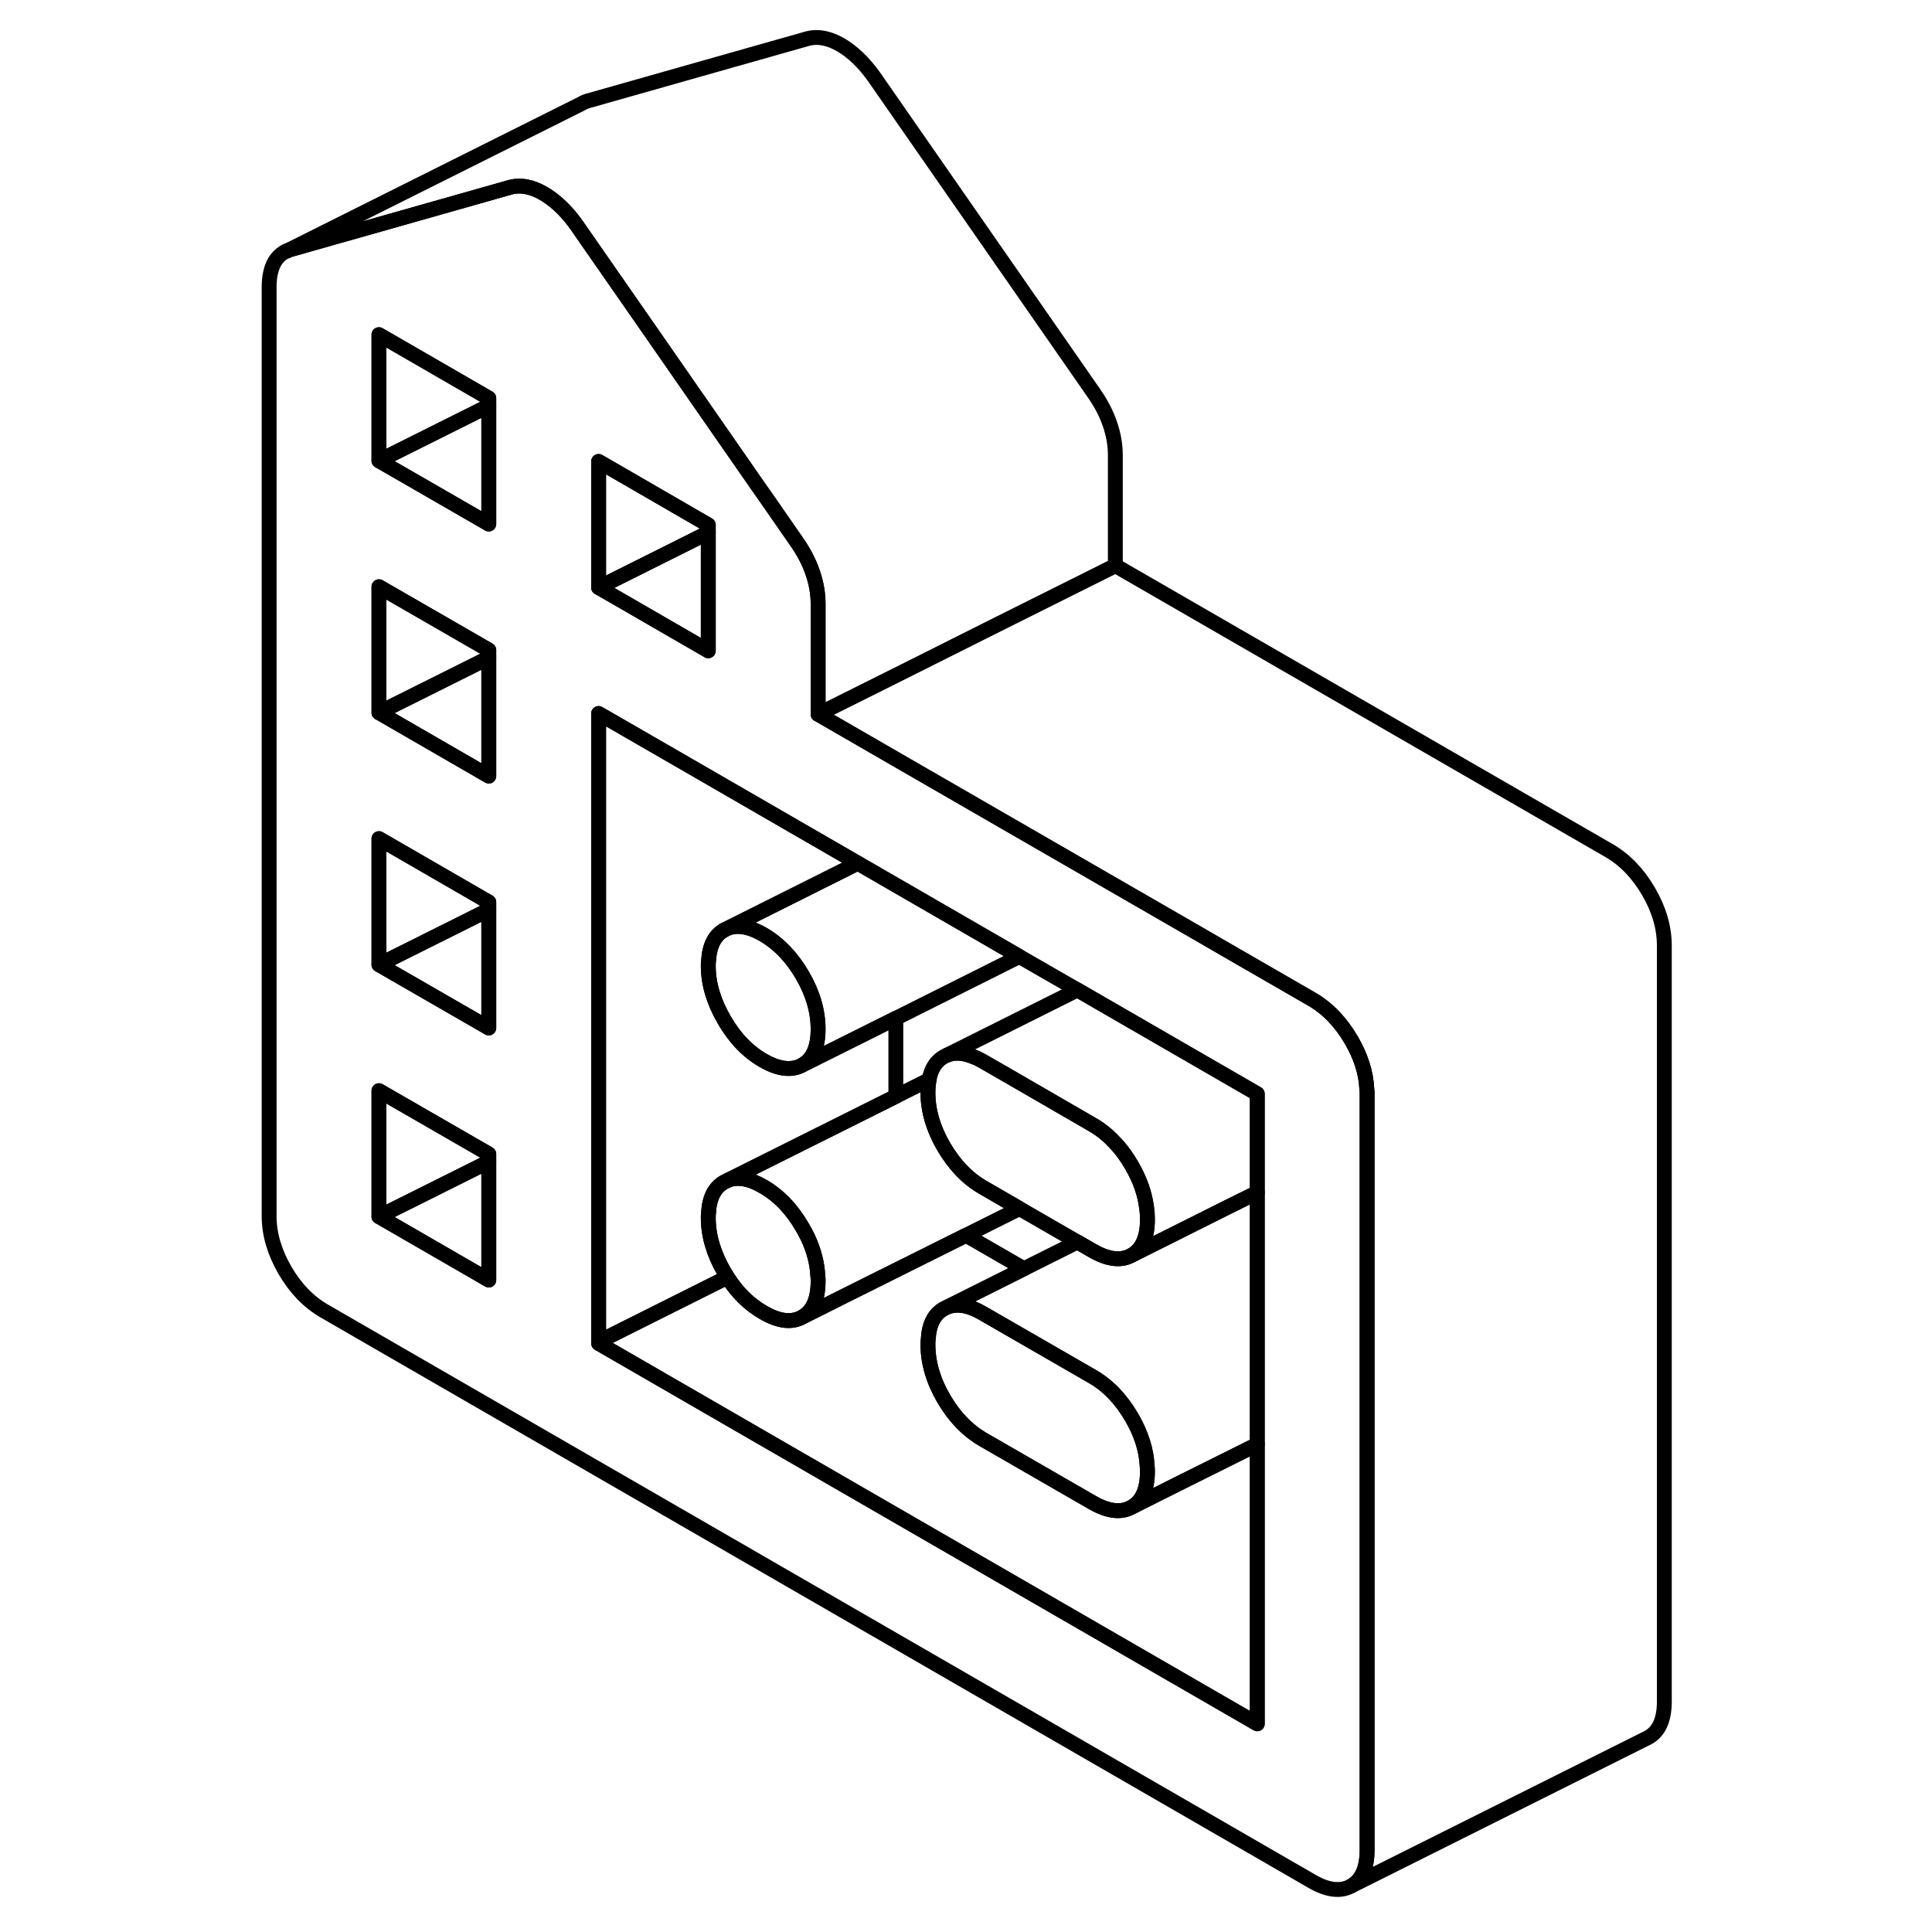 <svg width="48" height="48" viewBox="0 0 98 130" fill="none" xmlns="http://www.w3.org/2000/svg" stroke-width="1px"
     stroke-linecap="round" stroke-linejoin="round">
    <path d="M75.969 73.27C75.919 72.18 75.569 71.09 74.929 69.99C74.219 68.77 73.339 67.86 72.299 67.25L66.459 63.88L64.369 62.67L59.029 59.59L51.679 55.35L49.599 54.15L44.279 51.08L39.049 48.06V40.64C39.049 39.94 38.929 39.23 38.679 38.52C38.439 37.81 38.069 37.11 37.569 36.4L36.889 35.42L35.759 33.79L34.939 32.62L27.549 21.98L22.799 15.15C22.579 14.84 22.349 14.55 22.109 14.29C21.629 13.76 21.119 13.34 20.579 13.02C19.779 12.56 19.039 12.42 18.369 12.59L3.589 16.78C3.479 16.81 3.379 16.85 3.279 16.9H3.249C2.929 17.06 2.669 17.3 2.479 17.62C2.239 18.04 2.109 18.61 2.109 19.32V81.84C2.109 83.04 2.469 84.25 3.169 85.47C3.879 86.69 4.759 87.6 5.809 88.21L72.299 126.6C73.339 127.2 74.219 127.3 74.929 126.9C75.639 126.49 75.989 125.69 75.989 124.49V73.63C75.989 73.51 75.989 73.39 75.969 73.27ZM16.889 86.13L9.499 81.86V73.39L16.889 77.65V86.13ZM16.889 69.17L9.499 64.91V56.43L16.889 60.7V69.17ZM16.889 52.22L9.499 47.95V39.48L16.889 43.74V52.22ZM16.889 35.26L9.499 31V22.52L16.889 26.79V35.26ZM24.279 31.05L29.499 34.07L31.659 35.32V43.79L25.239 40.08L24.279 39.53V31.05ZM68.599 115.99L24.279 90.39V48.01L29.499 51.02L36.889 55.29L41.719 58.08L44.279 59.56L52.589 64.36L56.499 66.61L68.599 73.6V115.99Z" stroke="currentColor" stroke-linejoin="round"/>
    <path d="M16.89 26.79V27.31L9.5 31V22.52L16.89 26.79Z" stroke="currentColor" stroke-linejoin="round"/>
    <path d="M16.89 60.7V61.22L9.5 64.91V56.43L16.89 60.7Z" stroke="currentColor" stroke-linejoin="round"/>
    <path d="M16.89 61.22V69.17L9.5 64.91L16.89 61.22Z" stroke="currentColor" stroke-linejoin="round"/>
    <path d="M16.89 77.65V78.17L9.5 81.86V73.39L16.89 77.65Z" stroke="currentColor" stroke-linejoin="round"/>
    <path d="M16.89 78.17V86.13L9.5 81.86L16.89 78.17Z" stroke="currentColor" stroke-linejoin="round"/>
    <path d="M16.89 43.74V44.26L9.5 47.95V39.48L16.89 43.74Z" stroke="currentColor" stroke-linejoin="round"/>
    <path d="M16.89 44.26V52.22L9.5 47.95L16.89 44.26Z" stroke="currentColor" stroke-linejoin="round"/>
    <path d="M16.89 27.31V35.26L9.5 31L16.89 27.31Z" stroke="currentColor" stroke-linejoin="round"/>
    <path d="M31.659 35.32V35.84L29.499 36.92L24.279 39.53V31.05L29.499 34.07L31.659 35.32Z" stroke="currentColor" stroke-linejoin="round"/>
    <path d="M68.599 97.19V115.99L24.279 90.39V90.28L32.949 85.94C33.609 86.98 34.419 87.77 35.359 88.31C36.399 88.92 37.279 89.02 37.989 88.62L41.119 87.05L48.999 83.12L52.899 85.37L47.719 87.96L47.499 88.07C46.859 88.43 46.509 89.12 46.459 90.13C46.439 90.24 46.439 90.35 46.439 90.47C46.439 91.67 46.789 92.89 47.499 94.11C48.209 95.33 49.089 96.24 50.129 96.85L57.519 101.11C58.569 101.71 59.439 101.81 60.149 101.41L63.279 99.84L68.599 97.19Z" stroke="currentColor" stroke-linejoin="round"/>
    <path d="M44.279 68.52V73.77L32.949 79.43L32.729 79.54C32.089 79.9 31.729 80.59 31.679 81.6C31.659 81.71 31.659 81.82 31.659 81.94C31.659 83.14 32.019 84.36 32.729 85.58C32.799 85.7 32.879 85.83 32.949 85.94L24.279 90.28V48.01L29.499 51.02L36.889 55.29L41.719 58.08L32.729 62.58C32.089 62.94 31.739 63.63 31.679 64.64C31.659 64.75 31.659 64.87 31.659 64.99C31.659 66.19 32.019 67.4 32.729 68.62C33.429 69.84 34.309 70.76 35.359 71.36C35.909 71.68 36.429 71.86 36.889 71.89C37.289 71.92 37.659 71.85 37.989 71.66L44.279 68.52Z" stroke="currentColor" stroke-linejoin="round"/>
    <path d="M68.599 80.24V97.19L63.279 99.84L60.149 101.41C60.859 101.01 61.209 100.21 61.209 99C61.209 98.88 61.209 98.76 61.189 98.64C61.139 97.56 60.789 96.47 60.149 95.37C59.439 94.15 58.569 93.24 57.519 92.63L50.129 88.37C49.189 87.82 48.389 87.69 47.719 87.96L52.899 85.37L56.499 83.57L57.519 84.16C58.569 84.76 59.439 84.86 60.149 84.46L66.499 81.28L68.599 80.24Z" stroke="currentColor" stroke-linejoin="round"/>
    <path d="M61.209 99C61.209 100.21 60.859 101.01 60.149 101.41C59.439 101.81 58.569 101.71 57.519 101.11L50.129 96.85C49.089 96.24 48.209 95.33 47.499 94.11C46.789 92.89 46.439 91.67 46.439 90.47C46.439 90.35 46.439 90.24 46.459 90.13C46.509 89.12 46.859 88.43 47.499 88.07L47.719 87.96C48.389 87.69 49.189 87.82 50.129 88.37L57.519 92.63C58.569 93.24 59.439 94.15 60.149 95.37C60.789 96.47 61.139 97.56 61.189 98.64C61.209 98.76 61.209 98.88 61.209 99Z" stroke="currentColor" stroke-linejoin="round"/>
    <path d="M39.049 86.21C39.049 87.41 38.699 88.21 37.989 88.62C37.279 89.02 36.399 88.92 35.359 88.31C34.419 87.77 33.609 86.98 32.949 85.94C32.879 85.83 32.799 85.7 32.729 85.58C32.019 84.36 31.659 83.14 31.659 81.94C31.659 81.82 31.659 81.71 31.679 81.6C31.729 80.59 32.089 79.9 32.729 79.54L32.949 79.43C33.609 79.16 34.419 79.29 35.359 79.84C36.399 80.44 37.279 81.35 37.989 82.58C38.119 82.8 38.239 83.03 38.349 83.25C38.759 84.12 38.989 84.99 39.029 85.85C39.049 85.97 39.049 86.09 39.049 86.21Z" stroke="currentColor" stroke-linejoin="round"/>
    <path d="M52.589 64.36L44.279 68.52L37.989 71.66C38.699 71.26 39.049 70.45 39.049 69.25C39.049 68.05 38.699 66.84 37.989 65.62C37.279 64.4 36.399 63.49 35.359 62.88C34.309 62.28 33.429 62.18 32.729 62.58L41.719 58.08L44.279 59.56L52.589 64.36Z" stroke="currentColor" stroke-linejoin="round"/>
    <path d="M39.049 69.25C39.049 70.45 38.699 71.26 37.989 71.66C37.659 71.85 37.289 71.92 36.889 71.89C36.429 71.86 35.909 71.68 35.359 71.36C34.309 70.76 33.429 69.84 32.729 68.62C32.019 67.4 31.659 66.19 31.659 64.99C31.659 64.87 31.659 64.75 31.679 64.64C31.739 63.63 32.089 62.94 32.729 62.58C33.429 62.18 34.309 62.28 35.359 62.88C36.399 63.49 37.279 64.4 37.989 65.62C38.699 66.84 39.049 68.05 39.049 69.25Z" stroke="currentColor" stroke-linejoin="round"/>
    <path d="M31.659 35.84V43.79L25.239 40.08L24.279 39.53L29.499 36.92L31.659 35.84Z" stroke="currentColor" stroke-linejoin="round"/>
    <path d="M95.989 63.63V114.49C95.989 115.69 95.639 116.49 94.929 116.9L74.929 126.9C75.639 126.49 75.989 125.69 75.989 124.49V73.63C75.989 73.51 75.989 73.39 75.969 73.27C75.919 72.18 75.569 71.09 74.929 69.99C74.219 68.77 73.339 67.86 72.299 67.25L66.459 63.88L64.369 62.67L59.029 59.59L51.679 55.35L49.599 54.15L44.279 51.08L39.049 48.06L44.279 45.45L51.179 41.99L59.049 38.06L92.299 57.25C93.339 57.86 94.219 58.77 94.929 59.99C95.639 61.21 95.989 62.42 95.989 63.63Z" stroke="currentColor" stroke-linejoin="round"/>
    <path d="M59.049 30.64V38.06L51.179 41.99L44.279 45.45L39.049 48.06V40.64C39.049 39.94 38.929 39.23 38.679 38.52C38.439 37.81 38.069 37.11 37.569 36.4L36.889 35.42L35.759 33.79L34.939 32.62L27.549 21.98L22.799 15.15C22.579 14.84 22.349 14.55 22.109 14.29C21.629 13.76 21.119 13.34 20.579 13.02C19.779 12.56 19.039 12.42 18.369 12.59L3.589 16.78C3.479 16.81 3.379 16.85 3.279 16.9L23.159 6.96C23.289 6.88 23.429 6.82 23.589 6.78L38.369 2.59C39.039 2.42 39.779 2.56 40.579 3.02C41.379 3.49 42.119 4.2 42.799 5.15L57.569 26.4C58.069 27.11 58.439 27.81 58.679 28.52C58.929 29.23 59.049 29.94 59.049 30.64Z" stroke="currentColor" stroke-linejoin="round"/>
    <path d="M52.599 81.32L48.999 83.12L41.119 87.05L37.989 88.62C38.699 88.21 39.049 87.41 39.049 86.21C39.049 86.09 39.049 85.97 39.029 85.85C38.989 84.99 38.759 84.12 38.349 83.25C38.239 83.03 38.119 82.8 37.989 82.58C37.279 81.35 36.399 80.44 35.359 79.84C34.419 79.29 33.609 79.16 32.949 79.43L44.279 73.77L46.519 72.65C46.469 72.92 46.439 73.2 46.439 73.52C46.439 74.72 46.789 75.93 47.499 77.15C48.209 78.37 49.089 79.29 50.129 79.89L52.599 81.32Z" stroke="currentColor" stroke-linejoin="round"/>
    <path d="M68.599 73.6V80.24L66.499 81.28L60.149 84.46C60.859 84.05 61.209 83.25 61.209 82.05C61.209 81.78 61.189 81.51 61.149 81.24C61.029 80.3 60.699 79.37 60.149 78.42C59.809 77.83 59.429 77.31 58.999 76.87C58.559 76.39 58.059 75.99 57.519 75.68L51.679 72.3L50.129 71.41C49.939 71.3 49.749 71.2 49.559 71.13H49.549C48.849 70.83 48.249 70.79 47.719 71L56.499 66.61L68.599 73.6Z" stroke="currentColor" stroke-linejoin="round"/>
    <path d="M61.209 82.05C61.209 83.25 60.859 84.05 60.15 84.46C59.44 84.86 58.569 84.76 57.52 84.16L56.499 83.57L52.599 81.32L50.13 79.89C49.09 79.29 48.209 78.37 47.499 77.15C46.789 75.93 46.44 74.72 46.44 73.52C46.44 73.2 46.469 72.92 46.52 72.65C46.65 71.92 46.98 71.41 47.499 71.11L47.719 71C48.249 70.79 48.849 70.83 49.549 71.13H49.559C49.749 71.2 49.94 71.3 50.13 71.41L51.679 72.3L57.52 75.68C58.059 75.99 58.559 76.39 58.999 76.87C59.429 77.31 59.809 77.83 60.15 78.42C60.7 79.37 61.029 80.3 61.15 81.24C61.19 81.51 61.209 81.78 61.209 82.05Z" stroke="currentColor" stroke-linejoin="round"/>
    <path d="M3.28 16.9L3.25 16.91" stroke="currentColor" stroke-linejoin="round"/>
</svg>